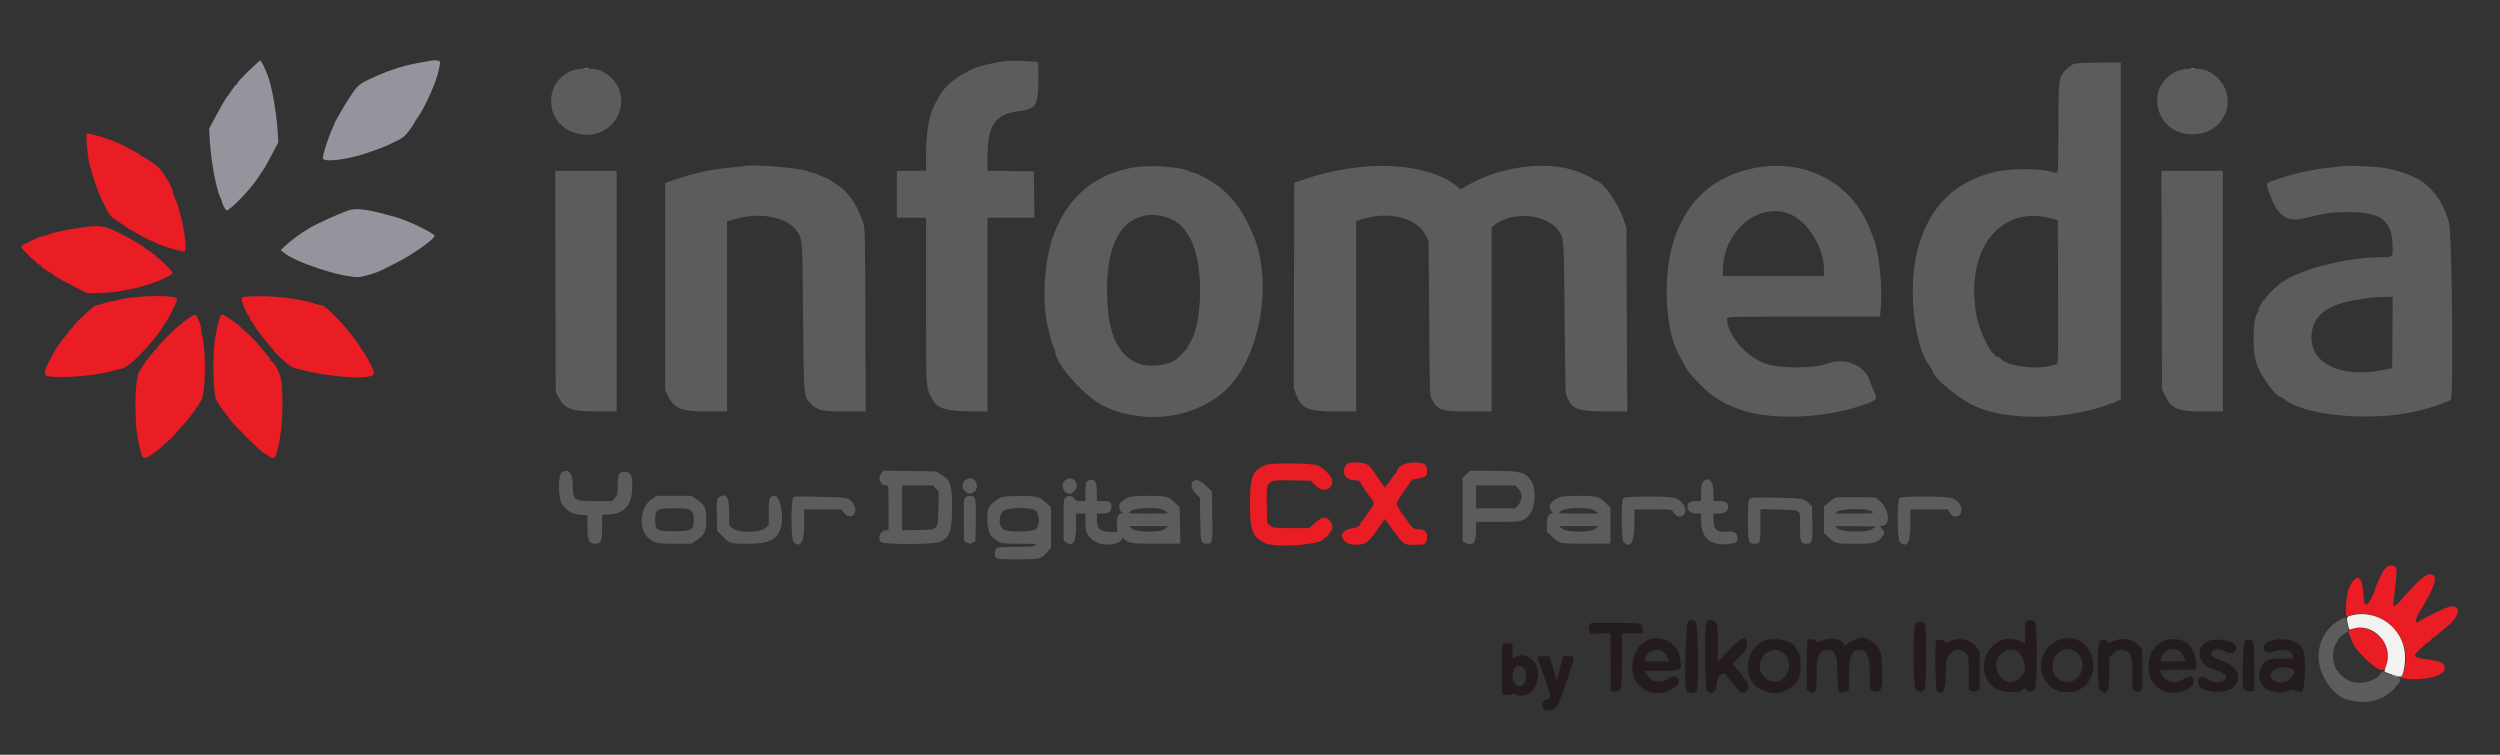 <svg id="svg" version="1.1" xmlns="http://www.w3.org/2000/svg" xmlns:xlink="http://www.w3.org/1999/xlink" width="400" height="120.755" viewBox="0, 0, 400,120.755"><rect x="0" y="0" width="400" height="120.755" fill="#333333" stroke="none"/><g id="svgg"><path id="path0" d="M13.833 22.287 C 13.833 23.279,14.240 26.381,14.405 26.648 C 14.454 26.726,14.602 27.194,14.735 27.687 C 14.987 28.617,15.568 30.336,15.827 30.917 C 17.003 33.548,17.512 34.457,18.021 34.832 C 19.085 35.617,19.682 36.000,19.841 36.000 C 19.928 36.000,20.000 36.063,20.000 36.140 C 20.000 36.217,20.169 36.365,20.375 36.469 C 20.581 36.573,21.125 36.886,21.583 37.164 C 23.561 38.364,26.236 39.515,28.000 39.924 C 28.596 40.063,29.215 40.216,29.375 40.266 C 30.219 40.526,29.244 34.523,27.985 31.704 C 27.810 31.312,27.667 30.920,27.667 30.833 C 27.667 30.083,25.962 27.194,25.163 26.591 C 24.084 25.776,22.871 25.000,22.675 25.000 C 22.594 25.000,22.503 24.933,22.472 24.851 C 22.427 24.729,21.478 24.178,19.833 23.318 C 18.783 22.769,16.710 21.995,15.417 21.668 C 13.681 21.230,13.833 21.171,13.833 22.287 M12.833 36.438 C 10.351 36.807,8.655 37.165,7.747 37.513 C 7.287 37.689,6.814 37.833,6.696 37.833 C 6.249 37.833,3.464 39.192,3.377 39.452 C 3.320 39.623,5.279 41.667,5.500 41.667 C 5.585 41.667,5.735 41.817,5.833 42.000 C 5.931 42.183,6.122 42.333,6.256 42.333 C 6.390 42.333,6.500 42.394,6.500 42.468 C 6.500 42.625,7.940 43.667,8.158 43.667 C 8.239 43.667,8.331 43.734,8.361 43.816 C 8.436 44.016,9.172 44.443,11.750 45.783 L 13.917 46.910 15.985 46.868 C 17.122 46.846,18.584 46.712,19.235 46.572 C 19.885 46.432,20.821 46.249,21.315 46.164 C 21.809 46.079,22.521 45.905,22.898 45.776 C 23.275 45.647,23.996 45.409,24.500 45.248 C 25.740 44.850,27.539 43.966,27.623 43.713 C 27.740 43.364,23.844 39.833,23.342 39.833 C 23.246 39.833,23.167 39.772,23.167 39.697 C 23.167 39.623,22.858 39.379,22.480 39.156 C 20.836 38.184,20.539 38.016,19.750 37.613 C 16.698 36.052,16.109 35.952,12.833 36.438 M21.917 47.515 C 21.000 47.587,19.837 47.762,19.333 47.905 C 18.829 48.047,18.246 48.164,18.038 48.165 C 17.829 48.166,17.232 48.317,16.710 48.500 C 16.188 48.683,15.601 48.833,15.404 48.833 C 15.047 48.833,11.667 51.995,11.667 52.329 C 11.667 52.416,11.517 52.569,11.333 52.667 C 11.150 52.765,11.000 52.955,11.000 53.089 C 11.000 53.223,10.939 53.333,10.864 53.333 C 10.734 53.333,9.307 55.208,8.898 55.917 C 7.127 58.981,6.809 60.012,7.583 60.183 C 9.544 60.617,16.081 60.045,18.362 59.240 C 18.736 59.108,19.201 59.000,19.396 58.999 C 20.484 58.997,24.454 54.942,26.166 52.083 C 26.386 51.717,26.618 51.379,26.681 51.333 C 26.744 51.288,26.915 50.987,27.061 50.667 C 27.207 50.346,27.394 49.971,27.477 49.833 C 27.806 49.287,28.333 48.033,28.333 47.799 C 28.333 47.379,25.318 47.246,21.917 47.515 M39.708 47.447 C 38.720 47.512,38.667 47.538,38.667 47.942 C 38.667 48.393,39.564 50.417,39.839 50.587 C 39.927 50.641,40.000 50.832,40.000 51.010 C 40.000 51.188,40.062 51.333,40.139 51.333 C 40.215 51.333,40.382 51.540,40.511 51.792 C 40.824 52.406,42.771 54.968,43.361 55.543 C 43.621 55.796,43.833 56.046,43.833 56.099 C 43.833 56.379,46.396 58.659,46.870 58.802 C 51.989 60.339,59.584 60.923,59.801 59.795 C 59.914 59.207,58.461 56.577,56.692 54.167 C 54.977 51.830,52.024 48.833,51.437 48.833 C 51.213 48.833,50.629 48.692,50.140 48.519 C 47.889 47.723,43.044 47.225,39.708 47.447 M30.750 50.561 C 29.910 51.051,29.000 51.724,29.000 51.855 C 29.000 51.935,28.914 52.000,28.808 52.000 C 28.558 52.000,25.167 55.391,25.167 55.641 C 25.167 55.747,25.101 55.833,25.020 55.833 C 24.940 55.833,24.546 56.265,24.146 56.792 C 23.745 57.319,23.380 57.788,23.334 57.833 C 23.288 57.879,23.156 58.067,23.041 58.250 C 22.925 58.433,22.615 58.913,22.350 59.317 C 21.519 60.584,21.421 67.578,22.188 70.833 C 22.765 73.279,22.809 73.376,23.284 73.256 C 24.267 73.010,27.302 70.399,29.000 68.340 C 29.321 67.951,29.702 67.509,29.848 67.358 C 30.386 66.798,32.043 64.437,32.258 63.924 C 32.881 62.432,32.976 56.654,32.419 54.083 C 32.280 53.442,32.167 52.755,32.167 52.557 C 32.167 52.016,31.481 50.331,31.269 50.350 C 31.167 50.359,30.933 50.454,30.750 50.561 M35.163 50.875 C 35.051 51.173,34.901 51.717,34.829 52.083 C 34.757 52.450,34.572 53.380,34.417 54.150 C 33.996 56.248,34.108 62.948,34.580 63.917 C 34.892 64.555,35.642 65.646,36.339 66.472 C 36.519 66.687,36.667 66.899,36.667 66.945 C 36.667 67.235,41.952 72.500,42.243 72.500 C 42.284 72.500,42.595 72.688,42.933 72.917 C 43.765 73.482,43.914 73.448,44.204 72.625 C 45.017 70.321,45.392 65.644,45.089 61.604 C 44.972 60.039,44.185 58.275,43.384 57.783 C 43.264 57.710,43.167 57.548,43.167 57.422 C 43.167 57.297,43.110 57.169,43.042 57.139 C 42.973 57.108,42.659 56.746,42.344 56.333 C 40.661 54.130,37.909 51.602,36.039 50.542 C 35.498 50.235,35.387 50.277,35.163 50.875 M215.468 74.292 C 214.522 75.393,215.188 76.833,216.645 76.833 C 217.229 76.833,217.667 76.980,217.667 77.176 C 217.667 77.253,217.910 77.666,218.208 78.092 C 218.506 78.518,218.825 78.987,218.917 79.133 C 219.008 79.279,219.214 79.547,219.373 79.729 C 219.834 80.254,219.886 80.647,219.555 81.115 C 219.387 81.352,219.175 81.664,219.083 81.808 C 218.992 81.952,218.826 82.169,218.714 82.291 C 218.603 82.412,218.380 82.734,218.220 83.006 C 218.059 83.278,217.869 83.500,217.797 83.500 C 217.725 83.500,217.667 83.601,217.667 83.724 C 217.667 84.121,217.105 84.452,216.250 84.560 C 213.826 84.866,214.447 87.172,216.951 87.161 C 218.572 87.155,219.002 86.805,220.991 83.874 L 221.566 83.028 223.011 84.987 C 224.668 87.235,224.559 87.167,226.487 87.167 C 227.889 87.167,227.954 87.150,228.140 86.742 C 228.676 85.566,228.191 84.667,227.020 84.667 C 226.135 84.667,225.959 84.529,224.993 83.083 C 224.687 82.625,224.375 82.225,224.301 82.194 C 224.227 82.164,224.167 82.073,224.167 81.994 C 224.167 81.914,223.981 81.575,223.754 81.241 C 223.271 80.528,223.234 80.626,224.878 78.251 L 225.917 76.753 226.978 76.563 C 228.153 76.353,228.327 76.193,228.331 75.323 C 228.335 74.279,227.895 74.000,226.244 74.000 C 224.791 74.000,223.500 74.676,223.500 75.436 C 223.500 75.563,223.435 75.667,223.355 75.667 C 223.275 75.667,222.928 76.117,222.583 76.667 C 222.238 77.217,221.891 77.667,221.812 77.667 C 221.732 77.667,221.661 77.798,221.654 77.958 C 221.643 78.191,221.621 78.199,221.545 78.000 C 221.493 77.862,221.405 77.712,221.350 77.667 C 221.294 77.621,220.949 77.141,220.583 76.600 C 219.345 74.773,219.251 74.656,218.750 74.329 C 218.062 73.879,215.844 73.854,215.468 74.292 M202.447 74.401 C 200.364 75.323,200.000 76.267,200.000 80.756 C 200.000 84.906,200.405 85.935,202.417 86.905 C 204.129 87.730,211.833 87.114,211.833 86.152 C 211.833 86.069,211.948 86.000,212.089 86.000 C 212.229 86.000,212.392 85.874,212.451 85.721 C 212.510 85.568,212.695 85.305,212.862 85.138 C 213.316 84.684,213.258 83.773,212.742 83.258 C 212.080 82.595,211.511 82.695,210.400 83.667 L 209.448 84.500 206.599 84.499 C 203.843 84.498,203.734 84.485,203.250 84.099 L 202.750 83.699 202.697 80.954 C 202.615 76.647,202.475 76.785,206.856 76.864 L 209.768 76.917 210.419 77.625 C 211.542 78.847,213.167 78.468,213.167 76.983 C 213.167 76.329,212.115 75.156,210.953 74.515 C 210.190 74.093,203.350 74.002,202.447 74.401 M381.749 90.834 C 381.301 91.330,381.009 91.861,380.310 93.457 C 380.139 93.845,380.000 94.230,380.000 94.311 C 380.000 94.650,379.180 96.273,378.866 96.555 C 378.383 96.990,378.228 96.628,378.128 94.833 C 377.971 92.014,376.951 91.648,375.868 94.023 C 375.376 95.103,375.128 98.781,375.559 98.616 C 381.022 96.519,386.696 102.435,384.428 107.863 L 384.180 108.458 384.798 108.561 C 387.361 108.984,390.853 108.214,391.082 107.174 C 391.313 106.123,390.806 105.827,388.201 105.486 C 386.193 105.224,385.962 104.940,387.017 104.029 C 387.407 103.692,387.903 103.248,388.120 103.042 C 388.338 102.835,388.584 102.667,388.668 102.667 C 388.753 102.667,388.902 102.517,389.000 102.333 C 389.098 102.150,389.247 102.000,389.332 102.000 C 389.416 102.000,389.662 101.831,389.878 101.625 C 390.095 101.419,390.809 100.820,391.464 100.295 C 393.628 98.562,393.917 96.675,391.959 97.067 C 391.371 97.184,388.185 98.693,387.474 99.190 C 386.284 100.023,386.224 99.369,387.328 97.583 C 389.190 94.570,389.934 92.624,389.418 92.109 C 388.669 91.360,387.400 92.294,384.274 95.893 C 383.320 96.991,382.898 97.203,382.935 96.566 C 382.946 96.392,383.085 95.136,383.246 93.774 C 383.587 90.875,383.515 90.500,382.613 90.500 C 382.263 90.500,381.938 90.626,381.749 90.834 M376.220 100.733 L 375.689 100.975 376.025 101.862 C 376.596 103.371,376.966 103.904,378.465 105.381 C 381.076 107.952,382.008 107.811,381.996 104.845 C 381.985 101.959,378.687 99.612,376.220 100.733 " stroke="none" fill="#eb1d24" fill-rule="evenodd"></path><path id="path1" d="M160.750 9.770 C 159.223 10.005,156.829 10.541,156.250 10.778 C 153.356 11.959,151.207 13.629,150.227 15.458 C 150.042 15.802,149.810 16.233,149.710 16.417 C 148.659 18.344,148.175 20.975,148.170 24.792 L 148.167 27.333 145.833 27.333 L 143.500 27.333 143.500 31.083 L 143.500 34.833 145.833 34.833 L 148.167 34.833 148.167 48.142 C 148.167 61.650,148.172 61.771,148.792 63.167 C 149.734 65.285,150.766 65.733,154.875 65.805 L 158.000 65.859 158.000 50.346 L 158.000 34.833 161.753 34.833 L 165.506 34.833 165.462 31.125 L 165.417 27.417 161.708 27.372 L 158.000 27.327 158.000 24.948 C 158.000 20.075,159.228 18.280,162.885 17.809 C 165.783 17.436,166.054 17.030,166.138 12.939 C 166.172 11.253,166.130 10.064,166.033 9.966 C 165.862 9.795,161.611 9.638,160.750 9.770 M331.865 10.211 C 331.561 10.308,330.989 10.716,330.593 11.118 C 329.374 12.354,329.333 12.662,329.333 20.719 C 329.333 26.987,329.307 27.667,329.066 27.667 C 328.919 27.667,328.337 27.537,327.774 27.379 C 326.202 26.939,321.437 26.982,319.417 27.456 C 312.930 28.977,309.067 32.628,307.023 39.167 C 305.129 45.227,306.137 55.571,308.941 58.846 C 309.065 58.991,309.167 59.166,309.167 59.234 C 309.167 60.348,313.365 63.844,316.167 65.062 C 321.711 67.474,331.596 67.160,338.292 64.361 L 339.333 63.926 339.333 36.963 L 339.333 10.000 335.875 10.017 C 333.949 10.026,332.172 10.112,331.865 10.211 M91.224 11.414 C 86.806 13.480,87.292 19.840,91.976 21.262 C 98.707 23.304,102.472 14.505,96.215 11.353 C 95.152 10.818,92.427 10.851,91.224 11.414 M348.250 11.410 C 342.975 13.831,344.839 21.487,350.706 21.498 C 356.797 21.510,358.634 14.083,353.215 11.353 C 352.180 10.832,349.440 10.864,348.250 11.410 M119.083 26.579 C 118.992 26.608,117.942 26.719,116.750 26.827 C 113.701 27.102,111.060 27.687,107.750 28.821 L 106.417 29.278 106.417 45.847 L 106.417 62.417 106.790 63.187 C 107.860 65.394,108.924 65.833,113.196 65.833 L 116.333 65.833 116.334 50.625 L 116.334 35.417 117.375 35.106 C 121.719 33.811,126.131 34.727,127.700 37.250 C 128.379 38.343,128.386 38.458,128.493 50.750 C 128.606 63.838,128.564 63.364,129.716 64.561 C 130.798 65.684,131.450 65.833,135.284 65.833 L 138.509 65.833 138.463 51.208 C 138.420 37.502,138.397 36.526,138.109 35.667 C 137.273 33.176,136.471 31.825,134.917 30.287 C 134.554 29.928,132.424 28.500,132.252 28.500 C 132.193 28.500,131.735 28.313,131.234 28.083 C 130.733 27.854,130.222 27.667,130.099 27.667 C 129.975 27.667,129.595 27.550,129.255 27.408 C 127.914 26.848,120.219 26.221,119.083 26.579 M181.250 26.809 C 175.180 27.895,170.974 31.410,168.662 37.333 C 167.020 41.539,166.628 48.454,167.784 52.833 C 167.917 53.337,168.082 54.017,168.151 54.343 C 168.220 54.669,168.402 55.187,168.555 55.493 C 168.708 55.800,168.833 56.119,168.833 56.203 C 168.833 58.301,173.803 63.776,176.917 65.108 C 178.702 65.872,179.138 66.012,180.727 66.334 C 186.145 67.431,191.685 66.139,195.614 62.862 C 201.414 58.024,203.859 45.560,200.552 37.683 C 199.014 34.018,197.627 32.019,195.224 30.001 C 194.299 29.225,191.525 27.667,191.067 27.667 C 190.929 27.667,190.596 27.553,190.327 27.413 C 188.856 26.653,183.951 26.326,181.250 26.809 M217.250 26.773 C 215.102 27.025,212.529 27.526,210.917 28.005 C 210.367 28.168,209.767 28.341,209.583 28.390 C 209.400 28.438,208.762 28.651,208.167 28.864 L 207.083 29.250 207.039 45.667 L 206.995 62.083 207.363 63.073 C 208.219 65.375,209.284 65.833,213.780 65.833 L 217.000 65.833 217.000 50.600 L 217.000 35.366 218.189 35.005 C 222.323 33.749,226.756 34.918,228.102 37.619 L 228.583 38.583 228.667 50.917 C 228.749 63.156,228.753 63.255,229.110 63.917 C 230.047 65.653,230.611 65.833,235.108 65.833 L 238.667 65.833 238.667 51.092 L 238.667 36.350 239.218 35.930 C 242.183 33.668,247.779 34.299,249.504 37.089 C 250.236 38.275,250.237 38.280,250.335 50.667 C 250.387 57.221,250.477 62.743,250.535 62.939 C 251.266 65.411,252.190 65.833,256.866 65.833 L 260.359 65.833 260.290 51.125 L 260.221 36.417 259.770 35.083 C 258.827 32.297,256.302 28.838,255.208 28.834 C 255.094 28.834,255.000 28.777,255.000 28.708 C 254.999 28.562,253.479 27.840,252.167 27.362 C 247.247 25.572,239.389 26.730,234.238 30.004 C 233.750 30.314,233.710 30.316,233.404 30.040 C 230.352 27.285,223.936 25.988,217.250 26.773 M281.000 26.827 C 274.436 28.013,270.041 31.838,267.875 38.250 C 266.054 43.639,266.331 52.270,268.458 56.417 C 268.599 56.692,268.791 57.067,268.885 57.250 C 269.915 59.266,270.324 59.821,272.018 61.497 C 273.672 63.133,273.588 63.067,275.583 64.297 C 276.245 64.705,277.570 65.262,278.869 65.680 C 283.660 67.221,291.601 66.930,297.500 64.998 C 300.394 64.050,300.459 63.985,299.842 62.629 C 299.664 62.237,299.345 61.433,299.134 60.842 C 298.255 58.382,295.122 57.138,292.407 58.170 C 290.193 59.012,284.583 58.991,282.333 58.132 C 279.194 56.933,276.333 53.520,276.333 50.971 C 276.333 50.679,276.834 50.667,288.568 50.667 L 300.803 50.667 300.925 49.208 C 301.218 45.705,300.644 40.207,299.767 38.127 C 299.641 37.828,299.366 37.133,299.156 36.583 C 296.397 29.360,288.993 25.382,281.000 26.827 M374.750 26.568 C 374.658 26.602,373.721 26.719,372.667 26.826 C 369.878 27.111,367.189 27.721,363.945 28.806 C 362.458 29.303,362.482 29.233,363.163 31.083 C 364.451 34.582,365.885 35.594,368.623 34.939 C 372.544 34.001,372.881 33.953,375.667 33.936 C 380.825 33.905,382.644 35.211,382.803 39.059 C 382.892 41.220,382.943 41.161,381.000 41.164 C 375.635 41.172,368.576 42.915,365.287 45.045 C 363.580 46.150,361.333 48.794,361.333 49.697 C 361.333 49.827,361.269 50.005,361.191 50.092 C 360.442 50.926,360.346 56.122,361.042 58.167 C 361.726 60.177,364.131 63.500,364.902 63.500 C 364.987 63.500,365.176 63.608,365.322 63.740 C 368.395 66.521,379.573 67.555,386.917 65.737 C 389.274 65.153,391.553 64.368,392.132 63.940 C 392.578 63.610,392.318 37.405,391.852 35.667 C 391.113 32.909,389.747 30.742,387.784 29.212 C 386.597 28.286,383.727 27.229,381.333 26.836 C 380.143 26.640,375.101 26.435,374.750 26.568 M88.872 45.042 L 88.917 62.750 89.402 63.626 C 90.431 65.484,91.406 65.829,95.625 65.832 L 98.667 65.833 98.667 46.583 L 98.667 27.333 93.747 27.333 L 88.827 27.333 88.872 45.042 M345.872 44.792 L 345.917 62.250 346.353 63.179 C 347.407 65.424,348.372 65.833,352.613 65.833 L 355.667 65.833 355.667 46.583 L 355.667 27.333 350.747 27.333 L 345.827 27.333 345.872 44.792 M286.805 34.454 C 289.478 35.773,291.833 39.828,291.833 43.113 L 291.833 44.167 283.750 44.167 L 275.667 44.167 275.667 43.291 C 275.667 36.769,281.736 31.954,286.805 34.454 M185.653 34.522 C 188.138 34.948,189.832 36.458,190.907 39.202 C 192.624 43.589,192.299 52.141,190.306 55.026 C 190.138 55.269,189.999 55.532,189.999 55.609 C 189.997 55.733,189.090 56.699,188.316 57.400 C 187.112 58.490,183.916 58.861,182.064 58.125 C 178.727 56.800,177.127 53.035,177.121 46.500 C 177.115 38.699,179.494 34.683,184.320 34.350 C 184.450 34.341,185.050 34.418,185.653 34.522 M328.250 34.973 L 329.250 35.252 329.293 46.691 C 329.333 57.468,329.319 58.137,329.043 58.253 C 326.650 59.253,321.271 58.747,320.168 57.419 C 320.053 57.280,319.897 57.167,319.821 57.167 C 318.697 57.167,316.650 53.171,316.148 50.000 C 314.523 39.728,320.170 32.717,328.250 34.973 M382.794 53.206 L 382.750 58.913 381.250 59.208 C 374.702 60.497,369.833 58.294,369.833 54.041 C 369.833 50.623,372.195 48.700,377.333 47.935 C 378.296 47.791,379.271 47.645,379.500 47.610 C 379.729 47.574,380.574 47.535,381.377 47.523 L 382.838 47.500 382.794 53.206 M89.875 75.587 C 89.269 76.016,89.305 79.837,89.923 80.676 C 90.814 81.884,91.735 82.355,93.292 82.397 L 94.000 82.417 94.000 84.269 C 94.000 86.444,94.252 87.000,95.236 87.000 C 96.190 87.000,96.333 86.659,96.333 84.384 L 96.333 82.377 97.591 82.296 C 100.020 82.141,101.167 80.703,101.167 77.814 C 101.167 75.919,100.945 75.500,99.942 75.500 C 99.029 75.500,98.833 75.876,98.833 77.625 C 98.833 79.013,98.797 79.184,98.402 79.654 L 97.970 80.167 95.331 80.167 C 91.811 80.167,91.667 80.072,91.667 77.754 C 91.667 75.714,90.939 74.834,89.875 75.587 M141.041 75.707 C 140.359 76.432,140.839 77.667,141.802 77.667 C 142.166 77.667,142.167 77.676,142.167 81.250 L 142.167 84.833 141.735 84.833 C 140.859 84.833,140.330 86.144,140.971 86.724 C 141.469 87.174,149.583 87.135,150.478 86.678 C 152.007 85.898,152.333 84.926,152.333 81.161 C 152.333 77.508,152.087 76.791,150.518 75.868 L 149.750 75.417 145.582 75.363 L 141.414 75.309 141.041 75.707 M234.595 75.895 L 234.000 76.456 234.000 81.541 L 234.000 86.625 234.527 86.880 C 235.669 87.434,236.167 86.855,236.167 84.974 L 236.167 83.500 239.675 83.500 C 243.592 83.500,243.698 83.476,244.709 82.357 C 245.670 81.294,245.839 78.175,245.001 76.953 C 244.023 75.525,243.288 75.333,238.805 75.333 L 235.190 75.333 234.595 75.895 M154.439 76.845 C 153.865 77.297,153.852 78.034,154.409 78.591 C 154.909 79.091,155.317 79.108,155.894 78.655 C 156.727 78.000,156.220 76.500,155.167 76.500 C 155.008 76.500,154.681 76.655,154.439 76.845 M170.439 76.845 C 169.593 77.511,170.116 79.000,171.197 79.000 C 171.372 79.000,171.700 78.802,171.925 78.559 C 172.959 77.443,171.630 75.909,170.439 76.845 M173.958 77.013 C 173.715 77.155,173.667 77.430,173.667 78.675 L 173.667 80.167 172.873 80.167 C 172.210 80.167,172.052 80.105,171.915 79.792 C 171.703 79.310,170.920 79.203,170.485 79.597 C 170.192 79.862,170.167 80.148,170.167 83.189 L 170.167 86.492 170.582 86.765 C 171.717 87.508,172.167 86.744,172.167 84.072 L 172.167 82.167 172.917 82.167 L 173.667 82.167 173.667 83.637 C 173.667 85.342,174.140 86.135,175.570 86.827 C 176.866 87.454,179.500 87.033,179.500 86.198 C 179.500 85.978,179.535 85.979,179.792 86.204 C 180.645 86.952,180.982 87.003,185.005 86.990 L 188.855 86.977 188.802 84.066 L 188.750 81.154 188.000 80.448 C 186.882 79.396,186.642 79.333,183.737 79.333 C 181.151 79.333,180.380 79.469,179.750 80.036 C 179.619 80.154,179.392 80.351,179.246 80.474 C 178.925 80.745,179.056 81.639,179.464 81.958 C 179.698 82.141,179.699 82.167,179.474 82.167 C 178.893 82.167,178.636 82.753,178.694 83.945 L 178.750 85.083 177.627 85.083 C 176.043 85.083,175.500 84.591,175.500 83.153 L 175.500 82.167 176.391 82.167 C 177.421 82.167,177.833 81.851,177.833 81.062 C 177.833 80.348,177.557 80.167,176.467 80.167 L 175.500 80.167 175.500 78.673 C 175.500 76.911,175.020 76.395,173.958 77.013 M190.867 77.033 C 190.438 77.462,190.634 78.301,191.324 78.990 L 191.981 79.647 192.032 83.087 C 192.088 86.873,192.126 87.000,193.178 87.000 C 193.991 87.000,194.021 86.829,193.967 82.587 L 193.917 78.646 192.973 77.740 C 192.004 76.809,191.320 76.580,190.867 77.033 M272.426 77.204 C 272.245 77.462,272.167 77.967,272.167 78.870 L 272.167 80.167 271.345 80.167 C 270.422 80.167,270.000 80.458,270.000 81.095 C 270.000 81.747,270.555 82.167,271.417 82.167 L 272.167 82.167 272.174 83.458 C 272.189 86.007,273.664 87.297,276.301 87.067 C 277.799 86.937,278.000 86.819,278.000 86.067 C 278.000 85.244,277.435 84.923,276.237 85.063 C 274.788 85.234,274.167 84.684,274.167 83.230 L 274.167 82.167 275.000 82.167 C 275.948 82.167,276.500 81.773,276.500 81.095 C 276.500 80.438,276.082 80.167,275.071 80.167 L 274.167 80.167 274.167 78.762 C 274.167 76.916,273.221 76.069,272.426 77.204 M149.731 78.146 L 150.190 78.626 150.137 81.309 C 150.065 84.889,150.215 84.731,146.829 84.804 L 144.333 84.857 144.333 81.262 L 144.333 77.667 146.802 77.667 L 149.271 77.667 149.731 78.146 M242.867 78.125 C 243.655 78.967,243.663 79.916,242.888 80.837 L 242.470 81.333 239.319 81.333 L 236.167 81.333 236.167 79.500 L 236.167 77.667 239.302 77.667 L 242.438 77.667 242.867 78.125 M104.278 79.849 C 102.353 81.124,102.106 84.857,103.859 86.167 C 104.880 86.929,105.232 87.000,108.000 87.000 L 110.629 87.000 111.435 86.458 C 112.763 85.566,113.000 85.067,113.000 83.167 C 113.000 81.266,112.763 80.767,111.435 79.875 L 110.629 79.333 107.843 79.333 L 105.057 79.333 104.278 79.849 M115.026 79.601 C 114.652 79.863,114.645 79.921,114.697 82.412 L 114.750 84.956 115.583 85.789 C 116.783 86.988,116.824 87.000,119.728 87.000 C 122.935 87.000,124.193 86.435,124.853 84.698 C 125.507 82.979,124.897 79.325,123.958 79.339 C 123.101 79.351,123.000 79.619,123.000 81.896 L 123.000 84.005 122.458 84.497 C 121.618 85.262,118.037 85.270,117.204 84.509 L 116.667 84.019 116.667 82.009 C 116.667 79.482,116.191 78.784,115.026 79.601 M126.916 79.667 C 126.504 80.123,126.552 86.345,126.971 86.724 C 128.103 87.748,128.667 86.811,128.667 83.910 L 128.667 81.500 131.625 81.500 L 134.583 81.500 135.049 82.083 C 136.049 83.337,137.419 82.149,136.619 80.722 C 136.110 79.814,135.573 79.606,133.600 79.553 C 127.084 79.379,127.179 79.377,126.916 79.667 M154.439 79.642 C 154.194 79.913,154.165 80.355,154.205 83.236 L 154.250 86.521 154.712 86.801 C 155.130 87.055,155.216 87.057,155.628 86.826 L 156.083 86.571 156.129 83.261 C 156.178 79.616,156.109 79.333,155.167 79.333 C 154.920 79.333,154.593 79.472,154.439 79.642 M160.243 79.554 C 159.514 79.836,158.519 80.646,158.240 81.186 C 157.657 82.313,158.055 85.673,158.805 85.961 C 158.944 86.014,159.198 86.198,159.369 86.369 C 159.910 86.910,160.455 87.000,163.198 87.000 C 165.558 87.000,165.850 87.030,165.667 87.250 C 165.497 87.454,164.942 87.500,162.635 87.500 C 159.404 87.500,159.167 87.567,159.167 88.473 C 159.167 89.484,159.223 89.500,162.792 89.500 C 166.425 89.500,166.579 89.462,167.567 88.308 L 168.167 87.607 168.167 84.396 L 168.167 81.185 167.403 80.468 C 166.333 79.461,165.942 79.359,163.167 79.359 C 161.716 79.359,160.547 79.437,160.243 79.554 M249.500 79.550 C 247.976 80.285,247.560 81.071,248.276 81.862 C 248.511 82.121,248.514 82.167,248.302 82.167 C 247.762 82.167,247.500 82.737,247.500 83.910 L 247.500 85.045 248.325 85.857 C 249.478 86.992,249.548 87.006,253.849 86.987 L 257.667 86.969 257.667 84.101 L 257.667 81.232 256.959 80.518 C 255.883 79.431,255.510 79.332,252.521 79.341 C 250.843 79.346,249.768 79.420,249.500 79.550 M259.738 79.680 C 259.370 80.086,259.391 86.368,259.762 86.738 C 260.854 87.830,261.500 86.779,261.500 83.910 L 261.500 81.500 264.494 81.500 C 267.277 81.500,267.500 81.523,267.660 81.820 C 268.123 82.686,268.882 82.924,269.391 82.362 C 270.174 81.496,269.088 79.785,267.637 79.598 C 265.732 79.353,259.980 79.413,259.738 79.680 M303.905 79.680 C 303.503 80.124,303.562 86.353,303.971 86.724 C 305.124 87.767,305.667 86.857,305.667 83.880 L 305.667 81.500 308.662 81.500 L 311.658 81.500 311.906 81.980 C 312.466 83.062,313.833 82.793,313.833 81.601 C 313.833 80.568,312.959 79.727,311.750 79.595 C 309.538 79.354,304.147 79.412,303.905 79.680 M279.900 79.908 C 279.721 80.163,279.667 80.941,279.667 83.250 C 279.667 86.663,279.762 87.000,280.726 87.000 C 281.618 87.000,281.667 86.847,281.667 84.028 L 281.667 81.455 284.638 81.533 C 288.325 81.630,288.000 81.377,288.000 84.151 C 288.000 86.666,288.120 87.000,289.029 87.000 C 289.927 87.000,290.035 86.622,289.973 83.689 L 289.917 81.021 289.439 80.523 C 288.696 79.748,288.347 79.689,284.108 79.630 C 280.290 79.577,280.124 79.588,279.900 79.908 M293.667 79.616 C 293.529 79.671,293.060 80.012,292.625 80.373 L 291.833 81.031 291.833 83.148 L 291.833 85.266 292.458 85.858 C 293.676 87.012,293.632 87.000,296.720 87.000 C 299.823 87.000,300.314 86.884,301.085 85.967 C 301.605 85.350,301.606 85.091,301.091 84.576 C 300.749 84.234,300.729 84.167,300.970 84.167 C 302.562 84.167,302.382 81.540,300.691 80.083 L 300.110 79.583 297.013 79.550 C 295.310 79.531,293.804 79.561,293.667 79.616 M110.543 81.757 C 110.942 82.126,111.000 82.306,111.000 83.167 C 111.000 84.797,110.657 85.000,107.899 85.000 C 105.067 85.000,104.833 84.863,104.833 83.207 C 104.833 81.442,105.007 81.333,107.822 81.333 C 110.016 81.333,110.101 81.346,110.543 81.757 M165.724 81.714 C 166.331 82.235,166.380 84.002,165.804 84.614 C 165.278 85.175,161.257 85.206,160.484 84.655 C 159.740 84.125,159.757 82.401,160.513 81.765 C 161.259 81.137,165.010 81.100,165.724 81.714 M186.417 81.745 L 186.917 82.155 183.677 82.161 C 180.518 82.167,180.445 82.159,180.768 81.859 C 181.530 81.148,185.589 81.067,186.417 81.745 M255.266 81.750 L 255.750 82.166 252.510 82.166 C 249.351 82.167,249.279 82.159,249.601 81.859 C 250.369 81.143,254.469 81.064,255.266 81.750 M299.545 81.833 C 299.829 82.165,299.814 82.167,296.730 82.167 L 293.630 82.167 294.023 81.839 C 294.626 81.337,299.116 81.332,299.545 81.833 M186.449 84.589 C 185.727 85.224,181.840 85.220,181.099 84.583 L 180.615 84.167 183.766 84.172 L 186.917 84.177 186.449 84.589 M255.282 84.589 C 254.560 85.224,250.673 85.220,249.932 84.583 L 249.448 84.167 252.599 84.172 L 255.750 84.177 255.282 84.589 M300.167 84.287 C 300.029 84.339,299.718 84.520,299.474 84.690 C 298.718 85.220,294.762 85.145,294.083 84.588 L 293.583 84.179 297.000 84.186 C 298.879 84.190,300.304 84.235,300.167 84.287 M374.390 99.164 C 369.889 101.742,369.835 107.849,374.282 111.340 C 375.481 112.280,378.960 112.633,380.317 111.951 C 380.629 111.795,380.967 111.666,381.067 111.666 C 381.278 111.665,383.055 110.355,383.140 110.139 C 383.171 110.059,383.284 109.902,383.392 109.789 C 384.285 108.851,384.281 108.424,383.379 108.269 C 383.033 108.210,382.398 107.988,381.969 107.776 L 381.187 107.390 380.839 107.861 C 379.873 109.168,377.194 109.666,375.672 108.822 C 374.887 108.386,374.167 107.751,374.167 107.492 C 374.167 107.405,374.101 107.333,374.020 107.333 C 373.840 107.333,373.557 106.646,373.358 105.721 C 373.171 104.854,373.411 103.426,373.847 102.814 C 374.023 102.567,374.167 102.302,374.168 102.224 C 374.169 102.147,374.528 101.823,374.965 101.505 L 375.760 100.926 375.611 100.088 C 375.344 98.586,375.368 98.604,374.390 99.164 " stroke="none" fill="#5c5c5c" fill-rule="evenodd"></path><path id="path2" d="M39.753 11.380 C 38.789 12.322,38.000 13.184,38.000 13.296 C 38.000 13.408,37.934 13.500,37.854 13.500 C 37.773 13.500,37.417 13.931,37.062 14.458 C 36.707 14.985,36.371 15.454,36.314 15.500 C 36.168 15.619,35.220 17.272,34.273 19.056 L 33.464 20.583 33.567 22.500 C 33.737 25.637,34.619 30.399,35.258 31.622 C 35.390 31.876,35.498 32.153,35.499 32.237 C 35.501 32.545,36.088 33.658,36.250 33.661 C 36.825 33.670,40.134 30.242,41.250 28.480 C 41.342 28.335,41.640 27.887,41.912 27.483 C 42.513 26.595,42.654 26.348,43.709 24.345 L 44.536 22.773 44.421 21.012 C 44.213 17.833,43.500 13.809,42.837 12.083 C 42.379 10.888,41.777 9.667,41.647 9.667 C 41.569 9.667,40.717 10.437,39.753 11.380 M68.583 9.772 C 68.400 9.809,67.575 9.960,66.750 10.107 C 64.257 10.552,61.589 11.462,58.848 12.802 C 57.445 13.489,57.128 13.784,56.042 15.417 C 55.255 16.601,53.500 19.618,53.500 19.787 C 53.500 19.838,53.356 20.188,53.180 20.565 C 52.515 21.985,51.667 24.644,51.667 25.306 C 51.667 26.019,55.518 25.573,58.667 24.495 C 60.402 23.901,61.522 23.489,61.802 23.343 C 61.957 23.262,62.658 22.924,63.361 22.591 C 64.614 21.996,64.935 21.701,65.958 20.202 C 66.165 19.899,66.333 19.617,66.333 19.574 C 66.333 19.532,66.610 19.104,66.948 18.623 C 68.071 17.026,69.885 12.922,70.169 11.333 C 70.243 10.921,70.355 10.377,70.420 10.125 C 70.539 9.655,69.838 9.520,68.583 9.772 M93.542 10.948 C 93.702 10.990,93.965 10.990,94.125 10.948 C 94.285 10.906,94.154 10.872,93.833 10.872 C 93.513 10.872,93.381 10.906,93.542 10.948 M350.542 10.948 C 350.702 10.990,350.965 10.990,351.125 10.948 C 351.285 10.906,351.154 10.872,350.833 10.872 C 350.512 10.872,350.381 10.906,350.542 10.948 M55.667 33.685 C 53.898 34.330,50.465 35.902,49.418 36.546 C 47.821 37.528,46.650 38.394,45.592 39.378 L 44.917 40.006 45.417 40.424 C 47.275 41.978,54.424 44.333,57.283 44.333 C 57.999 44.333,60.156 43.699,61.083 43.216 C 61.267 43.121,62.231 42.639,63.225 42.146 C 66.105 40.719,69.925 37.973,69.500 37.636 C 68.458 36.808,64.774 35.092,63.250 34.724 C 63.067 34.679,62.429 34.505,61.833 34.337 C 58.718 33.455,56.842 33.256,55.667 33.685 M377.625 98.284 C 377.831 98.324,378.169 98.324,378.375 98.284 C 378.581 98.245,378.412 98.212,378.000 98.212 C 377.587 98.212,377.419 98.245,377.625 98.284 M382.042 104.917 C 382.044 105.283,382.078 105.414,382.118 105.206 C 382.158 104.999,382.156 104.699,382.115 104.540 C 382.073 104.380,382.040 104.550,382.042 104.917 M382.917 108.167 C 383.100 108.245,383.400 108.308,383.583 108.305 C 383.851 108.301,383.835 108.274,383.500 108.167 C 382.930 107.984,382.492 107.984,382.917 108.167 " stroke="none" fill="#94949c" fill-rule="evenodd"></path><path id="path3" d="M270.084 99.396 C 269.695 99.680,269.453 109.789,269.818 110.472 C 270.081 110.963,271.238 110.990,271.494 110.511 C 271.886 109.779,271.713 99.889,271.302 99.506 C 270.876 99.109,270.520 99.077,270.084 99.396 M273.027 99.591 C 272.679 100.355,272.762 110.080,273.120 110.498 C 273.807 111.299,274.653 110.738,274.661 109.476 C 274.668 108.472,275.431 107.529,275.993 107.829 C 276.180 107.930,276.333 108.122,276.333 108.256 C 276.333 108.390,276.397 108.500,276.475 108.500 C 276.554 108.500,277.022 109.022,277.517 109.660 C 278.233 110.584,278.509 110.822,278.871 110.827 C 279.820 110.840,280.033 109.610,279.231 108.746 C 279.012 108.509,278.833 108.270,278.833 108.214 C 278.833 108.157,278.719 107.993,278.580 107.847 C 278.182 107.433,277.333 106.299,277.333 106.181 C 277.333 106.122,277.821 105.591,278.417 105.000 C 279.397 104.028,279.500 103.862,279.500 103.246 C 279.500 101.584,278.785 101.781,276.625 104.037 L 274.833 105.909 274.833 102.977 C 274.833 100.263,274.808 100.012,274.488 99.606 C 274.022 99.014,273.293 99.006,273.027 99.591 M324.292 99.347 C 324.044 99.491,324.000 99.775,324.000 101.243 L 324.000 102.970 323.292 102.623 C 319.016 100.533,315.256 106.688,318.874 109.857 C 320.160 110.983,323.821 111.043,323.836 109.938 C 323.837 109.835,323.933 109.938,324.048 110.167 C 324.344 110.755,325.219 110.833,325.558 110.301 C 325.987 109.629,326.024 99.990,325.599 99.519 C 325.258 99.140,324.759 99.074,324.292 99.347 M306.429 99.922 C 306.013 100.556,306.104 109.961,306.530 110.387 C 306.872 110.729,307.606 110.751,307.929 110.429 C 308.224 110.133,308.285 100.365,307.994 99.822 C 307.728 99.325,306.780 99.386,306.429 99.922 M254.331 100.088 C 254.169 100.390,254.151 100.638,254.265 100.963 L 254.425 101.417 256.043 101.359 L 257.661 101.301 257.706 105.942 L 257.750 110.583 258.359 110.634 C 259.459 110.726,259.500 110.547,259.500 105.630 L 259.500 101.333 261.167 101.333 L 262.833 101.333 262.833 100.700 C 262.833 99.665,262.841 99.667,258.495 99.667 L 254.556 99.667 254.331 100.088 M297.333 102.117 C 296.592 102.385,295.875 102.758,295.556 103.043 C 295.199 103.361,295.193 103.361,295.020 103.037 C 294.569 102.195,292.754 101.917,291.477 102.495 C 290.808 102.798,290.734 102.802,290.545 102.551 C 290.336 102.274,289.437 102.174,289.208 102.403 C 289.140 102.471,289.083 104.299,289.083 106.465 L 289.083 110.403 289.530 110.655 C 290.444 111.168,290.666 110.654,290.670 108.016 C 290.675 104.944,291.094 104.000,292.452 104.000 C 293.686 104.000,293.998 104.809,293.999 108.016 C 294.000 110.740,294.186 111.124,295.254 110.615 L 295.833 110.339 295.833 108.190 C 295.833 104.985,296.241 104.000,297.567 104.000 C 298.757 104.000,299.167 105.018,299.167 107.975 C 299.167 110.493,299.227 110.667,300.107 110.667 C 301.027 110.667,301.167 110.268,301.167 107.632 C 301.167 106.327,301.077 105.000,300.958 104.553 C 300.547 103.005,298.564 101.672,297.333 102.117 M264.000 102.275 C 262.266 102.847,261.190 104.582,261.174 106.833 C 261.149 110.386,265.266 112.192,268.083 109.865 C 269.356 108.814,268.249 107.667,266.853 108.590 C 265.586 109.429,264.188 109.135,263.452 107.875 L 263.136 107.333 265.735 107.333 C 268.657 107.333,269.125 107.167,268.933 106.197 C 268.885 105.951,268.795 105.450,268.733 105.083 C 268.380 102.969,266.064 101.595,264.000 102.275 M282.083 102.590 C 279.292 103.950,278.762 108.196,281.163 109.971 C 281.432 110.170,281.735 110.333,281.835 110.333 C 281.935 110.333,282.251 110.454,282.537 110.603 C 284.419 111.576,287.539 110.076,287.988 107.983 C 288.295 106.554,288.012 104.199,287.515 104.033 C 287.415 103.999,287.333 103.885,287.333 103.778 C 287.333 102.572,283.774 101.766,282.083 102.590 M312.185 102.520 C 311.368 102.842,311.272 102.850,311.135 102.604 C 310.933 102.243,309.905 102.238,309.768 102.597 C 309.566 103.124,309.655 110.255,309.867 110.467 C 310.820 111.420,311.333 110.499,311.333 107.833 C 311.333 105.543,311.405 105.241,312.135 104.458 C 312.775 103.772,313.917 103.800,314.546 104.517 C 314.999 105.034,315.000 105.037,315.000 107.687 L 315.000 110.340 315.423 110.533 C 315.711 110.665,315.991 110.675,316.298 110.567 L 316.750 110.408 316.750 107.302 L 316.750 104.197 316.235 103.557 C 315.243 102.323,313.692 101.927,312.185 102.520 M329.215 102.460 C 327.052 103.371,325.922 106.197,326.901 108.250 C 327.287 109.060,328.469 110.333,328.835 110.333 C 328.981 110.333,329.194 110.427,329.308 110.542 C 329.605 110.839,331.823 110.813,332.432 110.505 C 337.387 108.001,334.313 100.314,329.215 102.460 M338.500 102.444 C 338.087 102.588,337.707 102.773,337.654 102.857 C 337.602 102.940,337.421 102.856,337.254 102.671 C 336.917 102.299,336.482 102.242,335.989 102.506 C 335.506 102.765,335.490 109.955,335.971 110.391 C 337.082 111.395,337.500 110.677,337.500 107.767 L 337.500 105.213 338.072 104.607 C 338.561 104.088,338.749 104.001,339.364 104.005 C 340.864 104.016,341.167 104.653,341.167 107.794 C 341.167 110.454,341.229 110.667,342.013 110.667 C 342.815 110.667,342.864 110.442,342.805 107.018 L 342.750 103.851 342.196 103.280 C 341.248 102.302,339.828 101.981,338.500 102.444 M346.333 102.471 C 345.560 102.758,344.667 103.477,344.667 103.811 C 344.667 103.915,344.601 104.000,344.520 104.000 C 344.440 104.000,344.292 104.206,344.192 104.458 C 343.158 107.068,343.995 109.695,346.132 110.550 C 348.115 111.343,351.138 110.318,350.971 108.909 C 350.863 107.994,350.478 107.997,348.833 108.926 C 347.736 109.546,346.038 108.832,345.743 107.625 L 345.631 107.167 348.402 107.167 L 351.174 107.167 351.362 106.753 C 351.575 106.286,351.127 104.270,350.719 103.862 C 350.597 103.740,350.425 103.504,350.335 103.337 C 349.833 102.399,347.744 101.947,346.333 102.471 M353.167 102.625 C 351.385 103.515,351.611 106.091,353.533 106.809 C 355.880 107.685,356.167 107.853,356.167 108.356 C 356.167 109.252,354.375 109.463,353.329 108.690 C 352.474 108.058,351.667 108.253,351.667 109.092 C 351.667 110.982,356.640 111.334,357.712 109.519 C 358.658 107.918,357.853 106.591,355.394 105.700 C 353.841 105.137,353.457 104.710,354.006 104.161 C 354.415 103.752,355.416 103.798,356.119 104.258 C 357.104 104.903,358.178 104.206,357.668 103.253 C 357.224 102.423,354.368 102.025,353.167 102.625 M359.145 102.608 C 358.905 102.898,358.706 109.136,358.911 109.954 C 359.032 110.436,359.665 110.745,360.238 110.601 L 360.667 110.494 360.667 106.586 C 360.667 102.893,360.649 102.669,360.344 102.506 C 359.874 102.254,359.406 102.294,359.145 102.608 M363.333 102.529 C 362.531 102.757,362.141 103.146,362.200 103.657 C 362.277 104.310,362.983 104.581,363.763 104.255 C 365.024 103.728,366.833 104.079,366.833 104.851 C 366.833 104.918,366.872 105.073,366.919 105.195 C 366.988 105.373,366.661 105.406,365.266 105.365 C 363.156 105.301,362.380 105.595,361.836 106.662 C 360.464 109.352,363.077 111.629,366.254 110.513 C 366.756 110.336,367.167 110.263,367.167 110.350 C 367.167 110.622,367.991 110.850,368.326 110.670 C 368.758 110.439,368.986 105.498,368.618 104.315 C 368.091 102.615,365.779 101.834,363.333 102.529 M240.333 107.083 L 240.333 111.167 241.167 111.167 C 241.625 111.167,242.000 111.090,242.000 110.996 C 242.000 110.898,242.210 110.933,242.492 111.079 C 244.860 112.304,247.104 108.760,245.626 106.130 C 245.008 105.030,243.379 104.469,242.574 105.078 C 242.051 105.473,242.000 105.393,242.000 104.167 L 242.000 103.000 241.167 103.000 L 240.333 103.000 240.333 107.083 M322.969 104.395 C 324.021 105.349,324.354 107.170,323.613 107.911 C 323.459 108.065,323.333 108.241,323.332 108.304 C 323.332 108.366,323.083 108.585,322.780 108.792 C 320.527 110.326,318.132 106.533,320.140 104.609 C 320.991 103.793,322.205 103.701,322.969 104.395 M332.161 104.330 C 333.611 105.362,333.536 107.731,332.021 108.760 C 330.615 109.715,328.685 108.799,328.421 107.051 C 328.065 104.696,330.346 103.037,332.161 104.330 M348.884 104.296 C 349.137 104.525,349.667 105.523,349.667 105.770 C 349.667 105.805,348.761 105.833,347.653 105.833 L 345.640 105.833 345.752 105.326 C 346.039 104.016,347.899 103.405,348.884 104.296 M266.177 104.292 C 266.458 104.528,267.000 105.502,267.000 105.770 C 267.000 105.805,266.129 105.833,265.066 105.833 C 263.370 105.833,263.144 105.801,263.232 105.570 C 263.288 105.425,263.333 105.243,263.333 105.166 C 263.333 104.227,265.359 103.605,266.177 104.292 M285.184 104.381 C 287.599 106.005,285.600 110.113,283.020 108.827 C 281.758 108.197,281.215 106.838,281.732 105.602 C 282.346 104.130,283.962 103.559,285.184 104.381 M246.051 105.292 C 246.306 106.120,247.415 109.361,247.699 110.109 C 248.168 111.343,248.068 111.902,247.366 111.970 C 246.531 112.050,246.599 113.552,247.441 113.634 C 248.976 113.783,249.184 113.478,250.741 108.805 C 252.078 104.792,252.066 105.000,250.958 105.001 L 250.083 105.002 249.787 106.126 C 249.623 106.744,249.429 107.569,249.354 107.960 C 249.167 108.943,249.055 108.982,248.827 108.141 C 248.719 107.743,248.472 106.873,248.277 106.208 L 247.923 105.000 246.942 105.000 C 246.085 105.000,245.972 105.037,246.051 105.292 M243.781 106.862 C 244.322 107.371,244.336 108.882,243.804 109.448 C 242.866 110.446,241.758 109.258,242.071 107.589 C 242.274 106.509,243.052 106.178,243.781 106.862 M366.708 107.027 C 367.309 107.263,367.293 107.678,366.653 108.407 C 365.826 109.349,364.515 109.516,363.708 108.783 C 362.374 107.569,364.669 106.225,366.708 107.027 " stroke="none" fill="#241c1c" fill-rule="evenodd"></path><path id="path4" d="M376.042 98.520 C 375.443 98.693,375.421 98.781,375.679 99.983 C 375.849 100.780,375.875 100.809,376.273 100.658 C 379.508 99.428,382.981 102.933,381.850 106.286 C 381.657 106.856,381.500 107.351,381.500 107.386 C 381.500 107.596,383.946 108.387,384.168 108.249 C 384.535 108.022,384.869 106.229,384.803 104.840 C 384.592 100.435,380.253 97.304,376.042 98.520 " stroke="none" fill="#f3f2f1" fill-rule="evenodd"></path></g></svg>